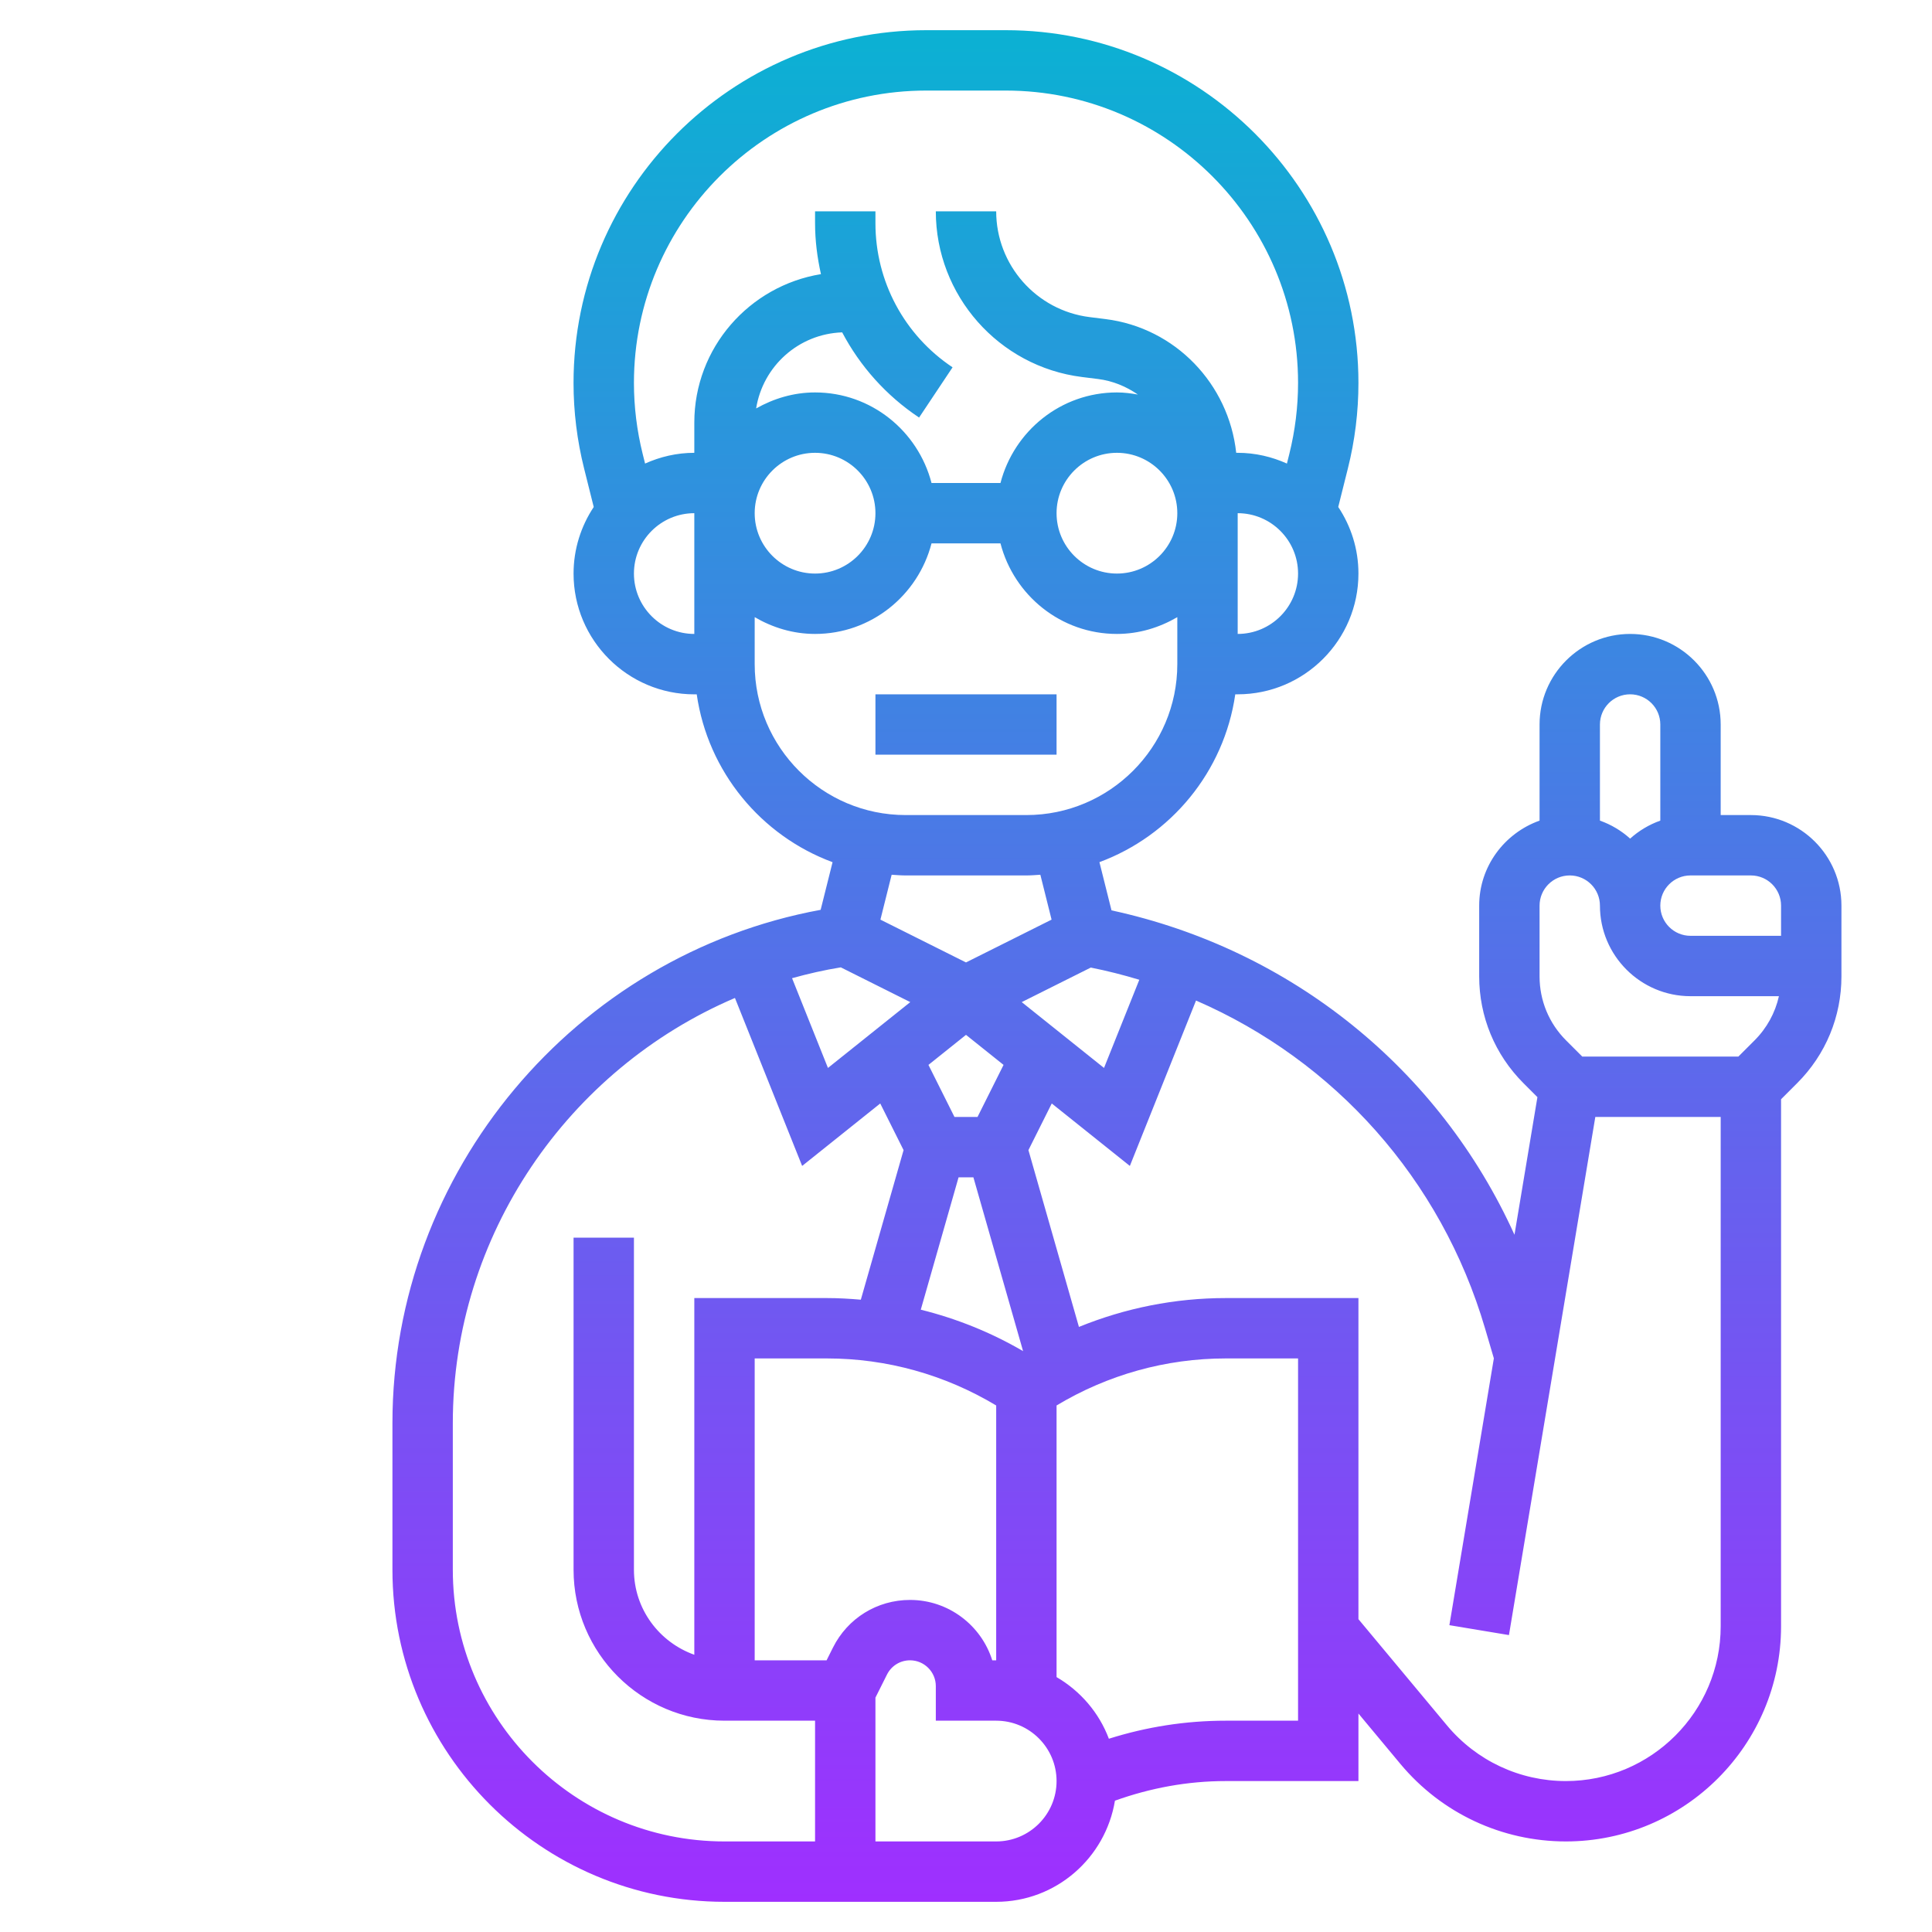 <svg id="_x33_0" enable-background="new 0 0 64 64" height="512" viewBox="0 0 64 64" width="512" xmlns="http://www.w3.org/2000/svg" xmlns:xlink="http://www.w3.org/1999/xlink"><linearGradient id="SVGID_1_" gradientUnits="userSpaceOnUse" x1="37" x2="37" y1="63" y2="1"><stop offset="0" stop-color="#9f2fff"/><stop offset="1" stop-color="#0bb1d3"/></linearGradient><path d="m35 25h-6v-2h6zm26 5v2.343c0 1.336-.521 2.592-1.465 3.536l-.535.535v17.457c0 3.931-3.198 7.129-7.129 7.129-2.122 0-4.118-.935-5.478-2.564l-1.393-1.673v2.237h-4.395c-1.261 0-2.491.227-3.671.65-.312 1.896-1.95 3.35-3.934 3.35h-9c-6.065 0-11-4.935-11-11v-4.857c0-8.327 6.055-15.508 14.185-17.004l.395-1.578c-2.367-.876-4.13-2.993-4.5-5.56h-.08c-2.206 0-4-1.794-4-4 0-.815.248-1.573.668-2.206l-.319-1.276c-.232-.927-.35-1.88-.35-2.834.001-6.444 5.242-11.685 11.686-11.685h2.631c6.443 0 11.684 5.241 11.684 11.685 0 .954-.117 1.907-.35 2.834l-.319 1.275c.421.633.669 1.39.669 2.206 0 2.206-1.794 4-4 4h-.08c-.37 2.567-2.133 4.683-4.5 5.56l.4 1.597c5.968 1.293 10.868 5.27 13.349 10.746l.76-4.559-.464-.464c-.944-.945-1.465-2.201-1.465-3.537v-2.343c0-1.302.839-2.402 2-2.816v-3.184c0-1.654 1.346-3 3-3s3 1.346 3 3v3h1c1.654 0 3 1.346 3 3zm-8-6v3.184c.374.133.711.335 1 .596.289-.26.626-.463 1-.596v-3.184c0-.552-.448-1-1-1s-1 .448-1 1zm-20 31v-8.442c-1.695-1.017-3.62-1.558-5.605-1.558h-2.395v10h2.382l.211-.422c.487-.974 1.465-1.578 2.553-1.578 1.276 0 2.36.842 2.724 2zm-5.147-22.955c-.55.089-1.087.212-1.615.359l1.189 2.973 2.727-2.181zm2.649 11.34c1.185.294 2.325.752 3.389 1.373l-1.646-5.758h-.491zm2.742-8.109-1.244-.995-1.244.995.862 1.724h.764zm3.328.101 1.169-2.921c-.525-.159-1.061-.295-1.607-.404l-2.288 1.144zm.428-20.377c-1.103 0-2 .897-2 2s.897 2 2 2 2-.897 2-2-.897-2-2-2zm6 4c0-1.103-.897-2-2-2v4c1.103 0 2-.897 2-2zm-22-6.315c0 .79.098 1.581.289 2.35l.08.321c.5-.225 1.049-.356 1.631-.356v-1c0-2.481 1.822-4.531 4.195-4.919-.122-.548-.195-1.111-.195-1.686v-.395h2v.395c0 1.923.955 3.707 2.555 4.773l-1.109 1.664c-1.09-.726-1.956-1.701-2.548-2.822-1.446.05-2.628 1.123-2.85 2.52.58-.327 1.239-.53 1.952-.53 1.859 0 3.411 1.279 3.858 3h2.284c.447-1.721 1.999-3 3.858-3 .238 0 .467.03.694.07-.385-.266-.83-.454-1.322-.515l-.528-.066c-2.761-.345-4.844-2.705-4.844-5.489h2c0 1.777 1.329 3.283 3.093 3.504l.528.066c2.316.289 4.084 2.152 4.33 4.43h.049c.582 0 1.131.131 1.631.356l.08-.321c.191-.769.289-1.56.289-2.35 0-5.34-4.345-9.685-9.685-9.685h-2.631c-5.339 0-9.684 4.345-9.684 9.685zm4 4.315c0 1.103.897 2 2 2s2-.897 2-2-.897-2-2-2-2 .897-2 2zm-2 4v-4c-1.103 0-2 .897-2 2s.897 2 2 2zm7 6h4c2.757 0 5-2.243 5-5v-1.556c-.591.344-1.268.556-2 .556-1.859 0-3.411-1.279-3.858-3h-2.284c-.447 1.721-1.999 3-3.858 3-.732 0-1.409-.212-2-.556v1.556c0 2.757 2.243 5 5 5zm-.463 1.977-.372 1.487 2.835 1.418 2.835-1.418-.372-1.487c-.153.01-.307.023-.463.023h-4c-.156 0-.31-.013-.463-.023zm-5.537 32.023h3v-4h-3c-2.757 0-5-2.243-5-5v-11h2v11c0 1.302.839 2.402 2 2.816v-11.816h4.395c.376 0 .749.022 1.121.054l1.416-4.955-.773-1.545-2.587 2.069-2.226-5.564c-5.523 2.357-9.346 7.86-9.346 14.084v4.857c0 4.963 4.037 9 9 9zm11-2c0-1.103-.897-2-2-2h-2v-1.146c0-.47-.384-.854-.854-.854-.325 0-.618.181-.764.473l-.382.763v4.764h4c1.103 0 2-.897 2-2zm8-14h-2.395c-1.985 0-3.911.541-5.605 1.558v8.998c.79.461 1.407 1.176 1.733 2.042 1.251-.395 2.548-.598 3.872-.598h2.395zm14 8.871v-16.871h-4.153l-2.861 17.164-1.973-.328 1.473-8.839-.291-.989c-1.458-4.955-4.984-8.87-9.575-10.864l-2.192 5.479-2.587-2.069-.773 1.545 1.673 5.857c1.537-.626 3.183-.956 4.864-.956h4.395v10.637l2.931 3.517c.977 1.173 2.414 1.846 3.94 1.846 2.828 0 5.129-2.301 5.129-5.129zm1.929-20.871h-2.929c-1.654 0-3-1.346-3-3 0-.552-.448-1-1-1s-1 .448-1 1v2.343c0 .802.312 1.556.879 2.122l.535.535h5.172l.535-.535c.408-.408.685-.914.808-1.465zm.071-3c0-.552-.448-1-1-1h-2c-.552 0-1 .448-1 1s.448 1 1 1h3z" fill="url(#SVGID_1_)"/></svg>